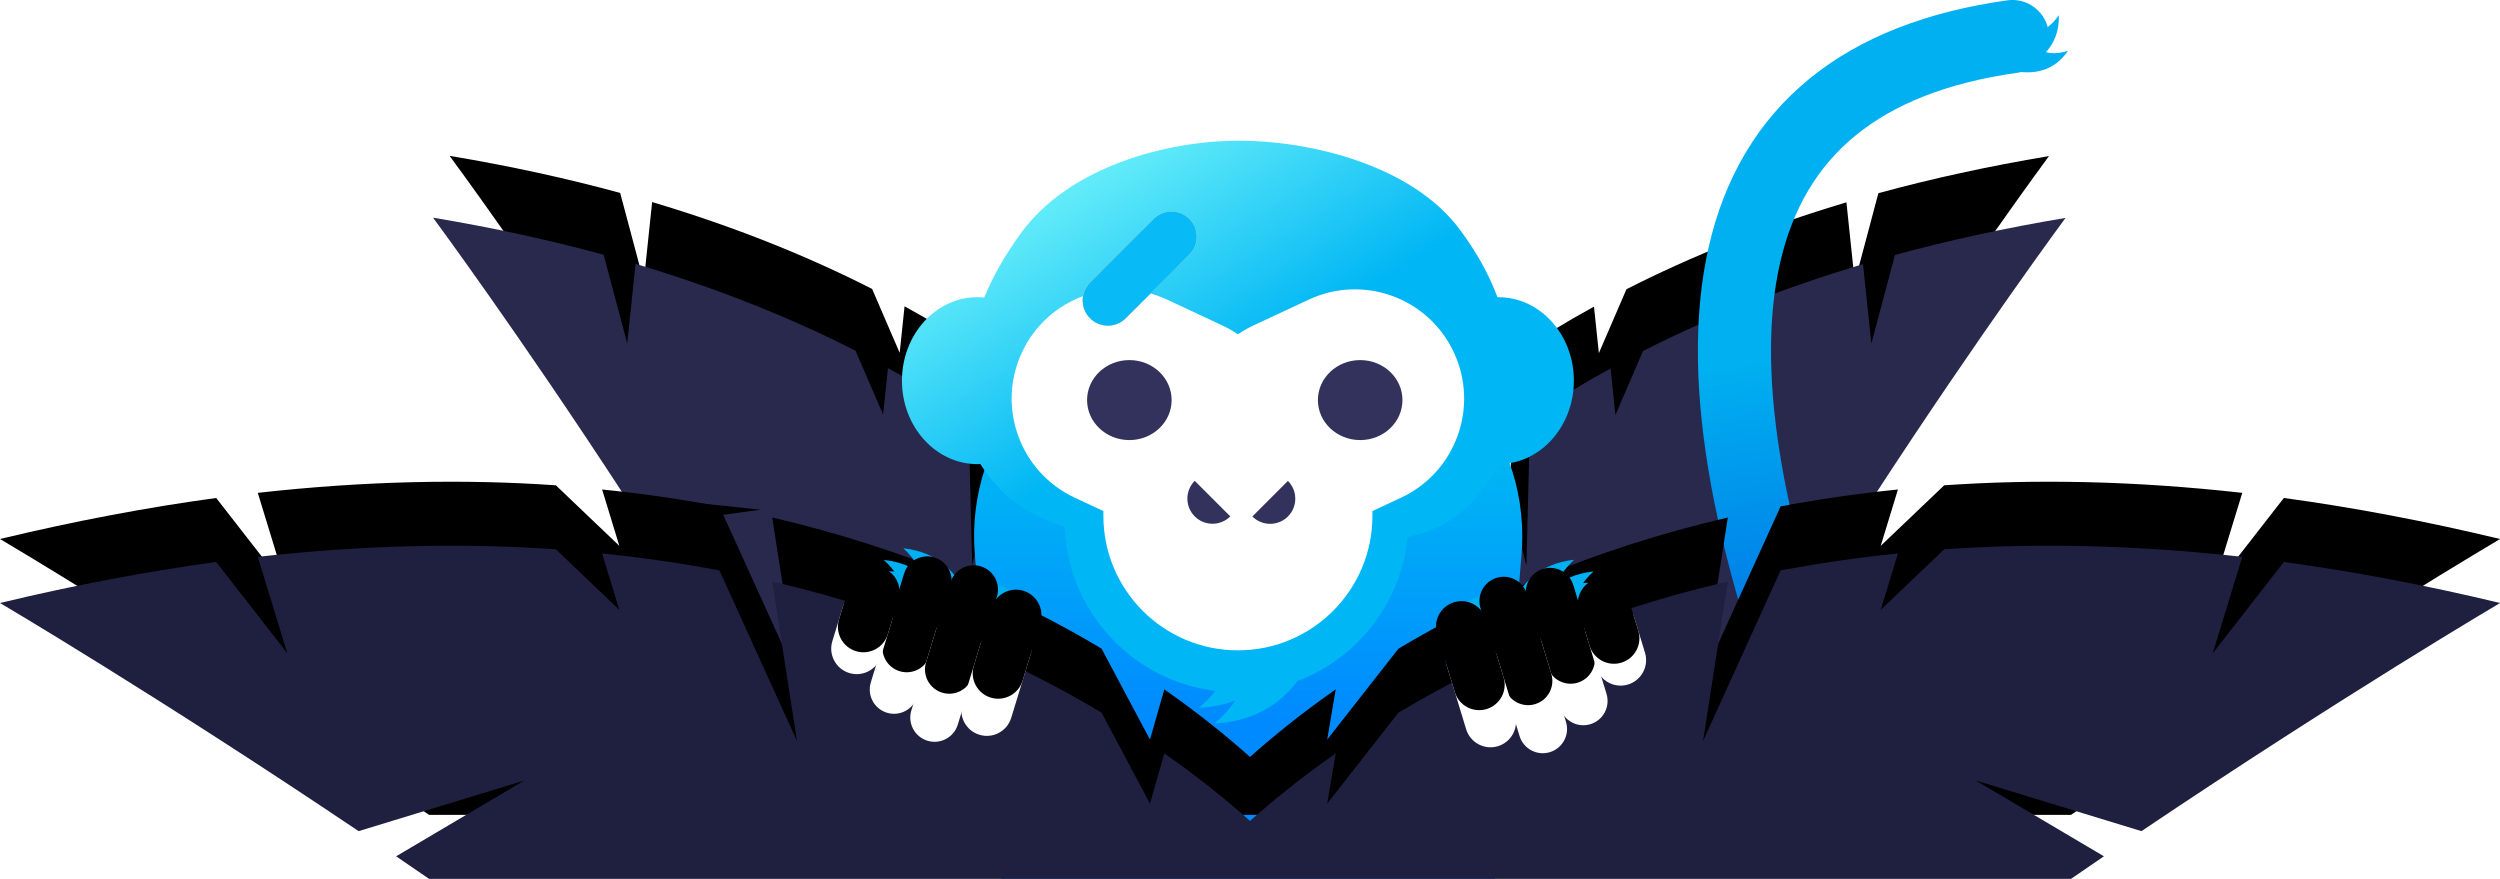 <svg id="svg238" width="1093.9" height="384.56" version="1.1" viewBox="0 0 1093.9 384.56" xmlns="http://www.w3.org/2000/svg" xmlns:xlink="http://www.w3.org/1999/xlink"><title id="title2">Monkey Bleu</title><defs id="defs109"><path id="path-1" d="m156.65 143.22c26.805-2.588 52.191-3.752 76.282-3.66l20.025 34.802-5.48-34.551c37.853 1.067 72.015 5.269 102.81 11.804l18.89 23.876-3.205-20.203c13.842 3.364 27.025 7.282 39.501 11.461l18.416 62.369-0.807-56c45.238 17.458 80.46 39.651 106.87 60.986l14.568 73.933 5.028-56.923c33.867 31.562 47.983 57.393 47.983 57.393l0.116 0.732-210.65 33.314 32.325-40.38-53.151 28.816c-28.834-29.056-58.357-56.803-85.619-81.606l47.694-19.849-59.372 9.39c-63.118-56.65-112.23-95.706-112.23-95.706z"/><filter id="filter-2" x="-.079" y="-.309" width="1.158" height="1.481"><feOffset id="feOffset5" dx="0" dy="-28" in="SourceAlpha" result="shadowOffsetOuter1"/><feGaussianBlur id="feGaussianBlur7" in="shadowOffsetOuter1" result="shadowBlurOuter1" stdDeviation="14.5"/><feColorMatrix id="feColorMatrix9" in="shadowBlurOuter1" values="0 0 0 0 0   0 0 0 0 0   0 0 0 0 0  0 0 0 0.059 0"/></filter><path id="path-3" d="m495.65 143.22c26.805-2.588 52.191-3.752 76.282-3.66l20.025 34.802-5.48-34.551c37.853 1.067 72.015 5.269 102.81 11.804l18.89 23.876-3.205-20.203c13.842 3.364 27.025 7.282 39.501 11.461l18.416 62.369-0.807-56c45.238 17.458 80.46 39.651 106.87 60.986l14.568 73.933 5.028-56.923c33.867 31.562 47.983 57.393 47.983 57.393l0.116 0.732-210.65 33.314 32.325-40.38-53.151 28.816c-28.834-29.056-58.357-56.803-85.619-81.606l47.694-19.849-59.372 9.39c-63.118-56.65-112.23-95.706-112.23-95.706z"/><filter id="filter-4" x="-.079" y="-.309" width="1.158" height="1.481"><feOffset id="feOffset13" dx="0" dy="-28" in="SourceAlpha" result="shadowOffsetOuter1"/><feGaussianBlur id="feGaussianBlur15" in="shadowOffsetOuter1" result="shadowBlurOuter1" stdDeviation="14.5"/><feColorMatrix id="feColorMatrix17" in="shadowBlurOuter1" values="0 0 0 0 0   0 0 0 0 0   0 0 0 0 0  0 0 0 0.059 0"/></filter><linearGradient id="linearGradient-5" x1="87.964" x2="82.466" y1="166.01" y2="94.697" gradientTransform="scale(.654 1.529)" gradientUnits="userSpaceOnUse"><stop id="stop20" stop-color="#007CE8" offset="0"/><stop id="stop22" stop-color="#00B0F0" offset="1"/></linearGradient><linearGradient id="linearGradient-6" x1="560.99" x2="560.99" y1="305.83" y2="192.66" gradientTransform="scale(.989 1.011)" gradientUnits="userSpaceOnUse"><stop id="stop25" stop-color="#008AFF" offset="0"/><stop id="stop27" stop-color="#00B6F4" offset="1"/></linearGradient><linearGradient id="linearGradient-7" x1="118.3" x2="56.313" y1="121.12" y2="33.912" gradientTransform="scale(1.074 .931)" gradientUnits="userSpaceOnUse"><stop id="stop30" stop-color="#00B6F4" offset="0"/><stop id="stop32" stop-color="#61EBF9" offset="1"/></linearGradient><path id="path-8" d="m850.7 234.59c39.594-2.758 82.984-2.011 130.43 3.299l-12.906 42.186 31.109-39.947c30.093 4.112 61.583 10.02 94.595 17.955 0 0-68.171 40.156-156.92 99.826l-72.478-22.144 56.063 33.156c-4.752 3.242-9.555 6.534-14.401 9.873h-718.46c-4.847-3.339-9.649-6.631-14.401-9.873l56.063-33.156-72.478 22.144c-88.746-59.671-156.92-99.826-156.92-99.826 33.012-7.936 64.503-13.843 94.595-17.955l31.109 39.947-12.906-42.186c47.446-5.309 90.836-6.056 130.43-3.299l27.775 26.502-7.547-24.668c17.872 1.772 35.019 4.351 51.329 7.382l33.939 74.656-10.837-69.792c59.543 13.864 107.41 35.398 144.13 57.408l21.164 39.773 6.287-21.968c14.98 10.485 27.442 20.608 37.494 29.567 10.048-8.959 22.51-19.082 37.49-29.567l-3.713 21.968 31.164-39.773c36.721-22.009 84.591-43.544 144.13-57.408l-10.837 69.792 33.939-74.656c16.31-3.031 33.457-5.611 51.329-7.382l-7.547 24.668z"/><filter id="filter-9" x="-.032" y="-.431" width="1.064" height="1.669"><feOffset id="feOffset38" dx="0" dy="-28" in="SourceAlpha" result="shadowOffsetOuter1"/><feGaussianBlur id="feGaussianBlur40" in="shadowOffsetOuter1" result="shadowBlurOuter1" stdDeviation="14.5"/><feColorMatrix id="feColorMatrix42" in="shadowBlurOuter1" values="0 0 0 0 0   0 0 0 0 0   0 0 0 0 0  0 0 0 0.059 0"/></filter><path id="path-10" d="m38.08 22.771h30.812c5.868 0 10.625 4.757 10.625 10.625 0 5.868-4.757 10.625-10.625 10.625h-30.812c-5.868 0-10.625-4.757-10.625-10.625 0-5.868 4.757-10.625 10.625-10.625z"/><filter id="filter-11" x="-.365" y="0" width="1.365" height="1"><feOffset id="feOffset46" dx="-19" dy="0" in="SourceAlpha" result="shadowOffsetInner1"/><feComposite id="feComposite48" in="shadowOffsetInner1" in2="SourceAlpha" k2="-1" k3="1" operator="arithmetic" result="shadowInnerInner1"/><feColorMatrix id="feColorMatrix50" in="shadowInnerInner1" values="0 0 0 0 0   0 0 0 0 0.714   0 0 0 0 0.957  0 0 0 0.137 0"/></filter><path id="path-12" d="m66.357 27.131h15.938c6.161 0 11.156 4.995 11.156 11.156s-4.995 11.156-11.156 11.156h-15.938c-6.161 0-11.156-4.995-11.156-11.156s4.995-11.156 11.156-11.156z"/><filter id="filter-13" x="-.261" y="0" width="1.261" height="1"><feOffset id="feOffset54" dx="-10" dy="0" in="SourceAlpha" result="shadowOffsetInner1"/><feComposite id="feComposite56" in="shadowOffsetInner1" in2="SourceAlpha" k2="-1" k3="1" operator="arithmetic" result="shadowInnerInner1"/><feColorMatrix id="feColorMatrix58" in="shadowInnerInner1" values="0 0 0 0 0   0 0 0 0 0.714   0 0 0 0 0.957  0 0 0 0.137 0"/></filter><path id="path-14" d="m14.668 19.106h36.55c5.868 0 10.625 4.757 10.625 10.625 0 5.868-4.757 10.625-10.625 10.625h-36.55c-5.868 0-10.625-4.757-10.625-10.625 0-5.868 4.757-10.625 10.625-10.625z"/><filter id="filter-15" x="-.381" y="0" width="1.381" height="1"><feOffset id="feOffset62" dx="-22" dy="0" in="SourceAlpha" result="shadowOffsetInner1"/><feComposite id="feComposite64" in="shadowOffsetInner1" in2="SourceAlpha" k2="-1" k3="1" operator="arithmetic" result="shadowInnerInner1"/><feColorMatrix id="feColorMatrix66" in="shadowInnerInner1" values="0 0 0 0 0   0 0 0 0 0.714   0 0 0 0 0.957  0 0 0 0.137 0"/></filter><path id="path-16" d="m-1.298 23.254h26.563c6.161 0 11.156 4.995 11.156 11.156 0 6.161-4.995 11.156-11.156 11.156h-26.563c-6.161 0-11.156-4.995-11.156-11.156 0-6.161 4.995-11.156 11.156-11.156z"/><filter id="filter-17" x="-.348" y="0" width="1.348" height="1"><feOffset id="feOffset70" dx="-17" dy="0" in="SourceAlpha" result="shadowOffsetInner1"/><feComposite id="feComposite72" in="shadowOffsetInner1" in2="SourceAlpha" k2="-1" k3="1" operator="arithmetic" result="shadowInnerInner1"/><feColorMatrix id="feColorMatrix74" in="shadowInnerInner1" values="0 0 0 0 0   0 0 0 0 0.714   0 0 0 0 0.957  0 0 0 0.137 0"/></filter><path id="path-18" d="m38.08 22.771h30.812c5.868 0 10.625 4.757 10.625 10.625 0 5.868-4.757 10.625-10.625 10.625h-30.812c-5.868 0-10.625-4.757-10.625-10.625 0-5.868 4.757-10.625 10.625-10.625z"/><filter id="filter-19" x="-.365" y="0" width="1.365" height="1"><feOffset id="feOffset78" dx="-19" dy="0" in="SourceAlpha" result="shadowOffsetInner1"/><feComposite id="feComposite80" in="shadowOffsetInner1" in2="SourceAlpha" k2="-1" k3="1" operator="arithmetic" result="shadowInnerInner1"/><feColorMatrix id="feColorMatrix82" in="shadowInnerInner1" values="0 0 0 0 0   0 0 0 0 0.714   0 0 0 0 0.957  0 0 0 0.137 0"/></filter><path id="path-20" d="m66.357 27.131h15.938c6.161 0 11.156 4.995 11.156 11.156s-4.995 11.156-11.156 11.156h-15.938c-6.161 0-11.156-4.995-11.156-11.156s4.995-11.156 11.156-11.156z"/><filter id="filter-21" x="-.261" y="0" width="1.261" height="1"><feOffset id="feOffset86" dx="-10" dy="0" in="SourceAlpha" result="shadowOffsetInner1"/><feComposite id="feComposite88" in="shadowOffsetInner1" in2="SourceAlpha" k2="-1" k3="1" operator="arithmetic" result="shadowInnerInner1"/><feColorMatrix id="feColorMatrix90" in="shadowInnerInner1" values="0 0 0 0 0   0 0 0 0 0.714   0 0 0 0 0.957  0 0 0 0.137 0"/></filter><path id="path-22" d="m14.668 19.106h36.55c5.868 0 10.625 4.757 10.625 10.625 0 5.868-4.757 10.625-10.625 10.625h-36.55c-5.868 0-10.625-4.757-10.625-10.625 0-5.868 4.757-10.625 10.625-10.625z"/><filter id="filter-23" x="-.381" y="0" width="1.381" height="1"><feOffset id="feOffset94" dx="-22" dy="0" in="SourceAlpha" result="shadowOffsetInner1"/><feComposite id="feComposite96" in="shadowOffsetInner1" in2="SourceAlpha" k2="-1" k3="1" operator="arithmetic" result="shadowInnerInner1"/><feColorMatrix id="feColorMatrix98" in="shadowInnerInner1" values="0 0 0 0 0   0 0 0 0 0.714   0 0 0 0 0.957  0 0 0 0.137 0"/></filter><path id="path-24" d="m-1.298 23.254h26.563c6.161 0 11.156 4.995 11.156 11.156 0 6.161-4.995 11.156-11.156 11.156h-26.563c-6.161 0-11.156-4.995-11.156-11.156 0-6.161 4.995-11.156 11.156-11.156z"/><filter id="filter-25" x="-.348" y="0" width="1.348" height="1"><feOffset id="feOffset102" dx="-17" dy="0" in="SourceAlpha" result="shadowOffsetInner1"/><feComposite id="feComposite104" in="shadowOffsetInner1" in2="SourceAlpha" k2="-1" k3="1" operator="arithmetic" result="shadowInnerInner1"/><feColorMatrix id="feColorMatrix106" in="shadowInnerInner1" values="0 0 0 0 0   0 0 0 0 0.714   0 0 0 0 0.957  0 0 0 0.137 0"/></filter><clipPath id="clipPath462"><rect id="rect464" transform="scale(1,-1)" x="29" y="-384.8" width="1093.9" height="447.48" fill="#58befa" stroke-width=".914"/></clipPath></defs><g id="Desktop" transform="translate(-29 -.238)" clip-path="url(#clipPath462)" fill="none" fill-rule="evenodd"><g id="Assets" transform="translate(-138,-237)"><g id="Monkey-Bleu" transform="translate(167,243)"><g id="leaf" transform="rotate(15 377.15 241.05)" fill-rule="nonzero"><use id="use111" width="100%" height="100%" fill="#000000" filter="url(#filter-2)" xlink:href="#path-1"/><use id="use113" width="100%" height="100%" fill="#29294e" xlink:href="#path-1"/></g><g id="g120" transform="matrix(-.966 .259 .259 .966 1345.5 -177.14)" fill-rule="nonzero"><use id="use116" width="100%" height="100%" fill="#000000" filter="url(#filter-4)" xlink:href="#path-3"/><use id="use118" width="100%" height="100%" fill="#29294e" xlink:href="#path-3"/></g><g id="Tail" transform="translate(758.92)"><path id="path122" d="m47.122 337.57c-81.88-199.78-57.053-308.89 74.483-327.34" stroke="url(#linearGradient-5)" stroke-linecap="round" stroke-width="32"/><path id="Path-2" transform="matrix(1 0 0 -1 0 35.782)" d="m119.96 10.999c11.521-2.893 20.187-0.121 26 8.316-8.009-2.558-14.293-0.366-18.852 6.576" fill="#00b0f0"/><path id="path125" transform="matrix(1 0 0 -1 0 25.782)" d="m125.22 0.891c11.511 5.334 17.086 13.334 16.725 24-5.154-7.39-11.815-9.805-19.984-7.244" fill="#00b0f0"/></g><path id="Body" d="m521.23 133.91h49.858c52.467 0 95 42.533 95 95 0 2.58-0.105 5.158-0.315 7.729l-11.614 142.27h-216l-11.614-142.27c-4.269-52.293 34.663-98.146 86.956-102.41 2.571-0.21 5.15-0.315 7.729-0.315z" fill="url(#linearGradient-6)"/><g id="Head" transform="translate(394.16 55.798)"><path id="Oval-2" d="m148.02 0c31.283 0 75.582 10.735 96.479 38.749 7.661 10.27 12.934 19.993 16.554 29.736l0.402-0.003c18.251 0 33.047 16.352 33.047 36.524 0 20.171-14.795 36.524-33.047 36.524l0.498-3e-3c-10.985 19.844-23.786 28.416-40.221 31.91-2.797 28.93-21.984 53.068-48.161 63.01-8.818 11.589-20.928 17.774-36.328 18.553 3.775-3.175 6.795-6.505 9.06-9.99-4.839 1.803-10.138 2.85-15.897 3.142 2.828-2.378 5.232-4.843 7.212-7.395-36.252-4.447-64.525-34.69-65.901-71.807-15.401-4.583-27.455-12.782-36.913-27.445-0.416 0.016-0.835 0.024-1.256 0.024-18.251 3.8e-4 -33.047-16.352-33.047-36.523 0-20.171 14.795-36.524 33.047-36.524 1 0 1.989 0.049 2.966 0.145 3.771-9.215 8.985-18.467 16.135-28.289 21.001-28.849 63.5-40.338 95.371-40.338z" fill="url(#linearGradient-7)"/><path id="Rectangle-2" d="m178.54 69.521c23.915-11.138 52.33-0.781 63.469 23.134 11.151 23.943 0.796 52.393-23.136 63.567l-12.511 5.84 9.9e-4 2.077c0 32.508-26.353 58.862-58.862 58.862-32.508 0-58.862-26.353-58.862-58.862l-4.14e-4 -2.074-12.516-5.843c-23.933-11.173-34.288-39.624-23.136-63.567 11.138-23.915 39.554-34.272 63.469-23.134 0.013 0.006 0.026 0.012 0.04 0.019l24.144 11.272c2.429 1.134 4.719 2.446 6.86 3.914 2.14-1.467 4.429-2.78 6.859-3.914l24.144-11.272c0.013-0.006 0.026-0.012 0.04-0.019z" fill="#fff"/><ellipse id="Oval" cx="100" cy="113.5" rx="18.5" ry="17.5" fill="#32325d"/><ellipse id="ellipse132" cx="201" cy="113.5" rx="18.5" ry="17.5" fill="#32325d"/><path id="path134" transform="matrix(.707 -.707 -.707 -.707 161.96 391.02)" d="m176.5 166c0-6.075-4.925-11-11-11s-11 4.925-11 11" fill="#32325d"/><path id="path136" transform="rotate(225 132.5 160.5)" d="m143.5 166c0-6.075-4.925-11-11-11s-11 4.925-11 11" fill="#32325d"/></g><g id="Patch" transform="matrix(-1 0 0 1 523.66 86.798)" fill-rule="nonzero"><path id="Path" d="m38.894 49.933c-2.828 0-5.656-1.077-7.809-3.23l-5.356-5.356-2.026-11.915-14.944-5.055-5.529-5.529c-4.306-4.306-4.306-11.313 0-15.619 4.306-4.306 11.313-4.306 15.619 0l5.034 5.034 3.555 14.05 14.232 3.737 5.034 5.034c4.306 4.306 4.306 11.313 0 15.619-2.153 2.153-4.981 3.23-7.809 3.23z" fill="#ffe4c1"/><path id="path140" d="m46.703 31.084-5.034-5.034-2.67 0.967-6.349 7.026-7.685 2.821 0.762 4.483 5.356 5.356c2.153 2.153 4.981 3.23 7.809 3.23 2.828 0 5.657-1.077 7.81-3.23 4.306-4.306 4.306-11.313-9.8e-5 -15.619z" fill="#fdd1a3"/><path id="path142" d="m27.085 42.098c-0.388 0-0.76-0.154-1.034-0.428l-17.787-17.787c-0.571-0.571-0.571-1.497 0-2.068l13.551-13.551c0.274-0.274 0.646-0.428 1.034-0.428 0.388 0 0.76 0.154 1.034 0.428l17.787 17.787c0.571 0.571 0.571 1.497 0 2.068l-13.551 13.551c-0.274 0.274-0.646 0.428-1.034 0.428z" fill="#89e2ff"/><path id="path144" d="m41.67 26.05-16.703-16.703v31.238l1.084 1.084c0.274 0.274 0.646 0.428 1.034 0.428s0.76-0.154 1.034-0.428l13.551-13.551c0.571-0.571 0.571-1.497 0-2.068z" fill="#ffbb85"/><g id="Group" transform="translate(17.258 17.258)" fill="#ccf2ff"><path id="path146" d="m6.692 0.453c0.571 0.571 0.571 1.497 0 2.068s-1.497 0.571-2.068 0-0.571-1.497 0-2.068 1.497-0.571 2.068 0z"/><circle id="circle148" cx="9.794" cy="5.623" r="1.462"/><path id="path150" d="m14.965 8.726c0.571 0.571 0.571 1.497 0 2.068-0.571 0.571-1.497 0.571-2.068 0-0.571-0.571-0.571-1.497 0-2.068s1.497-0.571 2.068 0z"/><circle id="circle152" cx="1.487" cy="5.658" r="1.462"/><path id="path154" d="m6.657 8.76c0.571 0.571 0.571 1.497 0 2.068s-1.497 0.571-2.068 0-0.571-1.497 0-2.068c0.571-0.571 1.497-0.571 2.068 0z"/><path id="path156" d="m10.794 12.897c0.571 0.571 0.571 1.497 0 2.068-0.571 0.571-1.497 0.571-2.068 0-0.571-0.571-0.571-1.497 0-2.068s1.497-0.571 2.068 0z"/></g><path id="Path-5" d="m46.703 31.084c4.306 4.306 4.306 11.313 0 15.619-2.153 2.153-4.981 3.23-7.809 3.23-2.828 0-5.656-1.077-7.809-3.23l-27.855-27.855c-4.306-4.306-4.306-11.313 0-15.619 4.306-4.306 11.313-4.306 15.619 0z" fill="#08baf5" style="mix-blend-mode:color"/></g><rect id="thumb" transform="rotate(38 444.66 288.3)" x="434.66" y="270.8" width="20" height="35" rx="10" fill="#dcf5fd"/><rect id="rect162" transform="matrix(-.788 .616 .616 .788 950.58 -327.31)" x="623.66" y="278.8" width="20" height="35" rx="10" fill="#dcf5fd"/><g id="Combined-Shape" fill-rule="nonzero"><use id="use164" width="100%" height="100%" fill="#000000" filter="url(#filter-9)" xlink:href="#path-8"/><use id="use166" width="100%" height="100%" fill="#1f1f40" xlink:href="#path-8"/></g><g id="Hand" transform="rotate(197 243.11 131.73)"><rect id="Rectangle" x=".748" y="32.683" width="81.812" height="35.062" rx="17.531" fill="#00b0f0"/><path id="path170" transform="matrix(.707 -.707 -.707 -.707 58.77 141.88)" d="m47.331 79.035c-3.554-17.944 1.066-31.227 13.862-39.847-4.265 12.275-1.422 22.089 8.53 29.443" fill="#00b0f0"/><path id="path172" transform="matrix(.707 -.707 -.707 -.707 62.032 149.76)" d="m40.693 86.397c-3.554-17.944 1.066-31.227 13.862-39.847-4.265 12.275-1.422 22.089 8.53 29.443" fill="#00b0f0"/><path id="path174" transform="rotate(225 28.127 67.477)" d="m16.352 83.779c1.012-17.15 8.571-28.017 22.678-32.602-6.981 10.044-6.69 19.651 0.874 28.82" fill="#00b0f0"/><g id="g180" transform="rotate(-90 53.487 33.396)"><use id="use176" width="100%" height="100%" fill="#ffffff" fill-rule="evenodd" xlink:href="#path-10"/><use id="use178" width="100%" height="100%" fill="#000000" filter="url(#filter-11)" xlink:href="#path-10"/></g><g id="g186" transform="rotate(-90 74.326 38.287)"><use id="use182" width="100%" height="100%" fill="#ffffff" fill-rule="evenodd" xlink:href="#path-12"/><use id="use184" width="100%" height="100%" fill="#000000" filter="url(#filter-13)" xlink:href="#path-12"/></g><g id="g192" transform="rotate(-90 32.943 29.731)"><use id="use188" width="100%" height="100%" fill="#ffffff" fill-rule="evenodd" xlink:href="#path-14"/><use id="use190" width="100%" height="100%" fill="#000000" filter="url(#filter-15)" xlink:href="#path-14"/></g><g id="g198" transform="rotate(-90 11.983 34.41)"><use id="use194" width="100%" height="100%" fill="#ffffff" fill-rule="evenodd" xlink:href="#path-16"/><use id="use196" width="100%" height="100%" fill="#000000" filter="url(#filter-17)" xlink:href="#path-16"/></g></g><g id="g233" transform="matrix(.956 -.292 -.292 -.956 646.91 333.77)"><rect id="rect201" x=".748" y="32.683" width="81.812" height="35.062" rx="17.531" fill="#00b0f0"/><path id="path203" transform="matrix(.707 -.707 -.707 -.707 58.77 141.88)" d="m47.331 79.035c-3.554-17.944 1.066-31.227 13.862-39.847-4.265 12.275-1.422 22.089 8.53 29.443" fill="#00b0f0"/><path id="path205" transform="matrix(.707 -.707 -.707 -.707 62.032 149.76)" d="m40.693 86.397c-3.554-17.944 1.066-31.227 13.862-39.847-4.265 12.275-1.422 22.089 8.53 29.443" fill="#00b0f0"/><path id="path207" transform="rotate(225 28.127 67.477)" d="m16.352 83.779c1.012-17.15 8.571-28.017 22.678-32.602-6.981 10.044-6.69 19.651 0.874 28.82" fill="#00b0f0"/><g id="g213" transform="rotate(-90 53.487 33.396)"><use id="use209" width="100%" height="100%" fill="#ffffff" fill-rule="evenodd" xlink:href="#path-18"/><use id="use211" width="100%" height="100%" fill="#000000" filter="url(#filter-19)" xlink:href="#path-18"/></g><g id="g219" transform="rotate(-90 74.326 38.287)"><use id="use215" width="100%" height="100%" fill="#ffffff" fill-rule="evenodd" xlink:href="#path-20"/><use id="use217" width="100%" height="100%" fill="#000000" filter="url(#filter-21)" xlink:href="#path-20"/></g><g id="g225" transform="rotate(-90 32.943 29.731)"><use id="use221" width="100%" height="100%" fill="#ffffff" fill-rule="evenodd" xlink:href="#path-22"/><use id="use223" width="100%" height="100%" fill="#000000" filter="url(#filter-23)" xlink:href="#path-22"/></g><g id="g231" transform="rotate(-90 11.983 34.41)"><use id="use227" width="100%" height="100%" fill="#ffffff" fill-rule="evenodd" xlink:href="#path-24"/><use id="use229" width="100%" height="100%" fill="#000000" filter="url(#filter-25)" xlink:href="#path-24"/></g></g></g></g></g></svg>